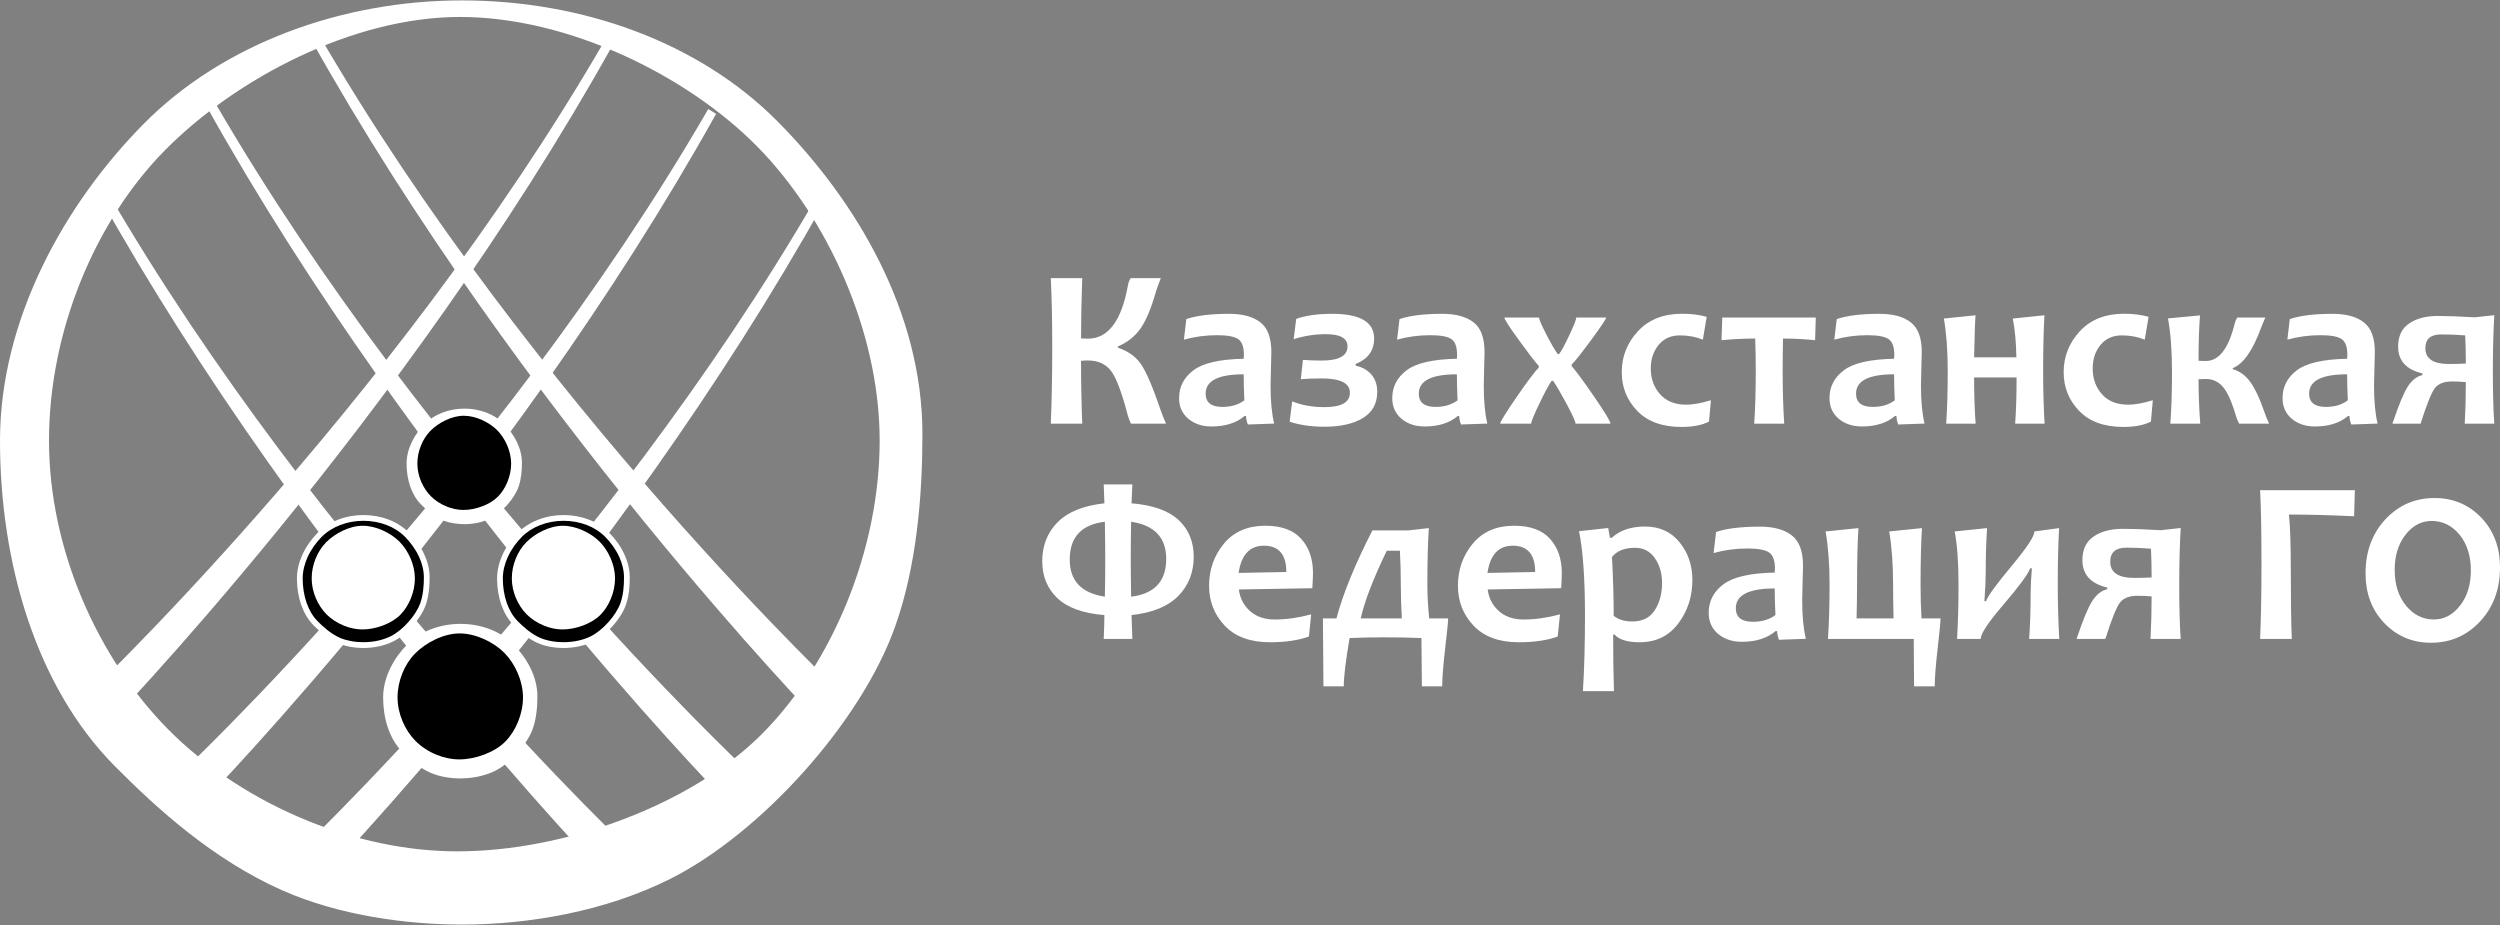<svg width="200" height="74" viewBox="0 0 200 74" fill="none" xmlns="http://www.w3.org/2000/svg">
<rect x="0" y="0" width="200" height="74" fill="#808080" stroke="none"/>
<path d="M93.283 33.896H90.48C90.427 33.807 90.347 33.603 90.239 33.287C89.751 31.405 89.294 30.191 88.865 29.647C88.436 29.108 87.823 28.837 87.028 28.837C86.8 28.837 86.62 28.849 86.483 28.87C86.483 30.593 86.516 32.269 86.579 33.896H84.064C84.14 32.094 84.179 30.065 84.179 27.809C84.179 25.638 84.14 23.786 84.064 22.253H86.579C86.516 24.021 86.483 25.627 86.483 27.075C86.726 27.088 86.906 27.094 87.028 27.094C88.658 27.094 89.727 25.666 90.239 22.809C90.276 22.602 90.347 22.416 90.456 22.253H92.866C92.786 22.44 92.668 22.767 92.505 23.23C92.112 24.626 91.692 25.64 91.244 26.278C90.793 26.916 90.19 27.396 89.428 27.718V27.816C90.217 28.073 90.826 28.497 91.254 29.096C91.677 29.69 92.225 30.964 92.889 32.913C92.976 33.164 93.105 33.489 93.283 33.896ZM101.933 33.886L99.827 33.96C99.729 33.707 99.684 33.48 99.684 33.279H99.568C98.912 33.837 98.028 34.117 96.917 34.117C96.171 34.117 95.556 33.911 95.064 33.499C94.57 33.083 94.327 32.534 94.327 31.847C94.327 30.942 94.707 30.201 95.474 29.624C96.237 29.043 97.578 28.739 99.494 28.701C99.507 28.595 99.513 28.491 99.513 28.397C99.513 27.754 99.356 27.328 99.049 27.124C98.739 26.916 98.173 26.816 97.344 26.816C96.445 26.816 95.567 26.935 94.711 27.173L94.907 25.528C95.716 25.248 96.859 25.106 98.334 25.106C99.413 25.106 100.244 25.332 100.83 25.787C101.417 26.239 101.709 27.033 101.709 28.166C101.709 28.415 101.698 28.87 101.676 29.532C101.658 30.195 101.645 30.636 101.645 30.856C101.645 32.088 101.741 33.099 101.933 33.886ZM99.548 32.028C99.513 31.223 99.494 30.526 99.494 29.944C97.466 29.944 96.451 30.46 96.451 31.49C96.451 32.198 96.898 32.553 97.791 32.553C98.493 32.553 99.076 32.379 99.548 32.028ZM110.179 31.339C110.179 32.275 109.799 32.973 109.036 33.44C108.274 33.906 107.248 34.137 105.957 34.137C104.897 34.137 103.97 34.002 103.171 33.735L103.377 32.108C104.137 32.418 104.999 32.571 105.957 32.571C107.312 32.571 107.992 32.187 107.992 31.417C107.992 30.654 107.236 30.273 105.726 30.273C105.089 30.273 104.532 30.295 104.064 30.338L104.235 28.79C104.691 28.827 105.191 28.845 105.733 28.845C107.115 28.845 107.802 28.466 107.802 27.71C107.802 27.061 107.224 26.733 106.062 26.733C105.183 26.733 104.327 26.869 103.492 27.136L103.698 25.511C104.442 25.242 105.398 25.106 106.572 25.106C108.811 25.106 109.93 25.764 109.93 27.075C109.93 28.046 109.438 28.727 108.455 29.113V29.255C108.909 29.345 109.285 29.535 109.587 29.828C109.981 30.209 110.179 30.713 110.179 31.339ZM118.987 33.886L116.881 33.96C116.783 33.707 116.738 33.48 116.738 33.279H116.622C115.968 33.837 115.084 34.117 113.971 34.117C113.225 34.117 112.61 33.911 112.12 33.499C111.626 33.083 111.381 32.534 111.381 31.847C111.381 30.942 111.764 30.201 112.528 29.624C113.292 29.043 114.634 28.739 116.55 28.701C116.561 28.595 116.567 28.491 116.567 28.397C116.567 27.754 116.412 27.328 116.105 27.124C115.793 26.916 115.227 26.816 114.399 26.816C113.499 26.816 112.622 26.935 111.765 27.173L111.961 25.528C112.772 25.248 113.915 25.106 115.388 25.106C116.467 25.106 117.298 25.332 117.884 25.787C118.472 26.239 118.763 27.033 118.763 28.166C118.763 28.415 118.752 28.87 118.73 29.532C118.712 30.195 118.701 30.636 118.701 30.856C118.701 32.088 118.795 33.099 118.987 33.886ZM116.604 32.028C116.567 31.223 116.55 30.526 116.55 29.944C114.52 29.944 113.505 30.46 113.505 31.49C113.505 32.198 113.954 32.553 114.847 32.553C115.547 32.553 116.132 32.379 116.604 32.028ZM128.839 33.896H126.045C126.045 33.735 125.801 33.197 125.315 32.287C124.85 31.421 124.494 30.817 124.251 30.471H124.126C123.932 30.74 123.608 31.335 123.164 32.259C122.715 33.185 122.494 33.727 122.494 33.896H120.013C120.013 33.752 120.442 33.056 121.302 31.802C122.161 30.552 122.762 29.755 123.099 29.406V29.272C122.817 28.964 122.298 28.293 121.549 27.261C120.75 26.16 120.35 25.54 120.35 25.403H123.126C123.126 25.558 123.328 26.019 123.724 26.788C124.11 27.534 124.41 28.046 124.617 28.327H124.725C124.909 28.095 125.183 27.589 125.548 26.81C125.918 26.031 126.1 25.562 126.1 25.403H128.492C128.492 25.517 128.093 26.111 127.301 27.19C126.506 28.268 125.985 28.925 125.734 29.157V29.29C126.073 29.667 126.666 30.475 127.521 31.714C128.4 32.995 128.839 33.721 128.839 33.896ZM136.873 32.02L136.721 33.725C136.178 34.011 135.443 34.155 134.519 34.155C132.983 34.155 131.799 33.725 130.977 32.867C130.152 32.01 129.74 30.978 129.74 29.773C129.74 28.521 130.173 27.43 131.035 26.498C131.897 25.566 133.079 25.099 134.579 25.099C135.31 25.099 135.962 25.183 136.535 25.348L136.229 27.173C135.68 26.947 135.069 26.831 134.393 26.831C133.67 26.831 133.104 27.088 132.687 27.597C132.27 28.107 132.062 28.735 132.062 29.48C132.062 30.289 132.309 30.976 132.802 31.537C133.296 32.094 133.998 32.375 134.901 32.375C135.428 32.375 136.086 32.257 136.873 32.02ZM145.262 25.403L145.208 27.216C144.346 27.128 143.489 27.084 142.639 27.084C142.622 27.924 142.612 28.796 142.612 29.702C142.612 31.235 142.655 32.632 142.737 33.896H140.337C140.419 32.697 140.461 31.299 140.461 29.702C140.461 28.827 140.447 27.954 140.416 27.084C139.554 27.084 138.654 27.128 137.72 27.216L137.783 25.403H145.262ZM153.963 33.886L151.859 33.96C151.761 33.707 151.716 33.48 151.716 33.279H151.6C150.944 33.837 150.06 34.117 148.949 34.117C148.203 34.117 147.588 33.911 147.096 33.499C146.602 33.083 146.36 32.534 146.36 31.847C146.36 30.942 146.74 30.201 147.506 29.624C148.27 29.043 149.61 28.739 151.526 28.701C151.539 28.595 151.545 28.491 151.545 28.397C151.545 27.754 151.389 27.328 151.081 27.124C150.771 26.916 150.203 26.816 149.377 26.816C148.477 26.816 147.6 26.935 146.743 27.173L146.939 25.528C147.749 25.248 148.891 25.106 150.366 25.106C151.443 25.106 152.276 25.332 152.862 25.787C153.45 26.239 153.741 27.033 153.741 28.166C153.741 28.415 153.73 28.87 153.708 29.532C153.689 30.195 153.677 30.636 153.677 30.856C153.677 32.088 153.773 33.099 153.963 33.886ZM151.581 32.028C151.545 31.223 151.526 30.526 151.526 29.944C149.498 29.944 148.483 30.46 148.483 31.49C148.483 32.198 148.93 32.553 149.823 32.553C150.525 32.553 151.108 32.379 151.581 32.028ZM163.566 33.896H161.212C161.288 32.834 161.327 31.602 161.327 30.195H157.928C157.928 31.517 157.967 32.752 158.05 33.896H155.695C155.777 32.663 155.818 31.247 155.818 29.647C155.818 28.064 155.716 26.676 155.509 25.483L158.044 25.222C158.006 25.611 157.967 26.731 157.928 28.586H161.31C161.29 27.387 161.196 26.352 161.023 25.483L163.557 25.222C163.488 26.38 163.451 27.854 163.451 29.647C163.451 31.18 163.49 32.595 163.566 33.896ZM172.226 32.02L172.073 33.725C171.53 34.011 170.796 34.155 169.871 34.155C168.335 34.155 167.152 33.725 166.329 32.867C165.504 32.01 165.093 30.978 165.093 29.773C165.093 28.521 165.526 27.43 166.388 26.498C167.25 25.566 168.431 25.099 169.932 25.099C170.662 25.099 171.315 25.183 171.887 25.348L171.581 27.173C171.035 26.947 170.421 26.831 169.745 26.831C169.023 26.831 168.456 27.088 168.039 27.597C167.622 28.107 167.414 28.735 167.414 29.48C167.414 30.289 167.661 30.976 168.155 31.537C168.648 32.094 169.35 32.375 170.253 32.375C170.78 32.375 171.438 32.257 172.226 32.02ZM181.526 33.896H179.134C179.086 33.813 179.016 33.652 178.918 33.413C178.573 32.214 178.217 31.4 177.852 30.97C177.486 30.536 177.026 30.318 176.475 30.318C176.332 30.318 176.134 30.324 175.883 30.338C175.883 31.482 175.928 32.669 176.019 33.896H173.626C173.715 32.703 173.76 31.341 173.76 29.81C173.76 28.089 173.654 26.641 173.44 25.473L175.999 25.232C175.923 26.221 175.883 27.432 175.883 28.864C176.14 28.872 176.338 28.878 176.475 28.878C177.525 28.878 178.297 27.869 178.785 25.848C178.82 25.699 178.889 25.552 178.983 25.403H181.222C181.163 25.54 181.059 25.793 180.91 26.162C180.231 28.026 179.469 29.123 178.626 29.443V29.532C179.188 29.7 179.661 30.048 180.039 30.579C180.417 31.109 180.783 31.888 181.134 32.913C181.24 33.227 181.371 33.556 181.526 33.896ZM190.208 33.886L188.104 33.96C188.006 33.707 187.959 33.48 187.959 33.279H187.844C187.189 33.837 186.306 34.117 185.193 34.117C184.447 34.117 183.831 33.911 183.342 33.499C182.848 33.083 182.605 32.534 182.605 31.847C182.605 30.942 182.985 30.201 183.749 29.624C184.515 29.043 185.855 28.739 187.771 28.701C187.783 28.595 187.789 28.491 187.789 28.397C187.789 27.754 187.634 27.328 187.327 27.124C187.015 26.916 186.449 26.816 185.62 26.816C184.721 26.816 183.845 26.935 182.989 27.173L183.183 25.528C183.994 25.248 185.136 25.106 186.611 25.106C187.689 25.106 188.522 25.332 189.105 25.787C189.693 26.239 189.987 27.033 189.987 28.166C189.987 28.415 189.973 28.87 189.952 29.532C189.934 30.195 189.922 30.636 189.922 30.856C189.922 32.088 190.016 33.099 190.208 33.886ZM187.826 32.028C187.789 31.223 187.771 30.526 187.771 29.944C185.742 29.944 184.729 30.46 184.729 31.49C184.729 32.198 185.175 32.553 186.069 32.553C186.768 32.553 187.354 32.379 187.826 32.028ZM199.544 33.896H197.179C197.238 32.82 197.267 31.714 197.267 30.57C196.893 30.532 196.53 30.517 196.18 30.517C195.543 30.517 195.087 30.685 194.808 31.027C194.532 31.366 194.144 32.322 193.645 33.896H191.394C191.878 32.446 192.283 31.462 192.612 30.942C192.943 30.42 193.337 30.108 193.794 30.008V29.873C192.499 29.569 191.85 28.855 191.85 27.726C191.85 26.898 192.14 26.282 192.726 25.882C193.308 25.479 194.072 25.277 195.02 25.277C195.786 25.277 196.771 25.311 197.974 25.385L199.544 25.214C199.467 26.551 199.428 28.024 199.428 29.639C199.428 31.433 199.467 32.852 199.544 33.896ZM197.267 29.086C197.267 28.229 197.249 27.475 197.216 26.831C196.56 26.78 195.921 26.753 195.296 26.753C194.45 26.753 194.029 27.118 194.029 27.854C194.029 28.7 194.656 29.119 195.911 29.119C196.244 29.119 196.697 29.111 197.267 29.086ZM200 45.401C200 47.133 199.471 48.57 198.409 49.712C197.351 50.85 196.043 51.419 194.481 51.419C192.992 51.419 191.75 50.895 190.747 49.849C189.742 48.803 189.244 47.473 189.244 45.86C189.244 44.127 189.771 42.691 190.829 41.549C191.891 40.411 193.202 39.842 194.761 39.842C196.246 39.842 197.492 40.361 198.497 41.407C199.498 42.451 200 43.784 200 45.401ZM197.669 45.646C197.669 44.467 197.365 43.511 196.764 42.777C196.16 42.043 195.416 41.676 194.534 41.676C193.709 41.676 193.01 42.047 192.436 42.785C191.862 43.525 191.574 44.459 191.574 45.589C191.574 46.761 191.878 47.718 192.483 48.454C193.088 49.188 193.829 49.559 194.71 49.559C195.531 49.559 196.229 49.188 196.807 48.446C197.381 47.703 197.669 46.77 197.669 45.646ZM95.497 44.537C95.497 45.783 95.09 46.829 94.269 47.669C93.45 48.511 92.202 49.023 90.523 49.206C90.542 49.924 90.564 50.56 90.589 51.115H88.297C88.335 50.299 88.352 49.661 88.352 49.206C86.636 49.066 85.378 48.611 84.581 47.844C83.781 47.077 83.38 46.095 83.38 44.902C83.38 43.65 83.787 42.612 84.602 41.786C85.419 40.956 86.667 40.45 88.352 40.265L88.297 38.75H90.589C90.576 38.927 90.554 39.433 90.523 40.265C92.239 40.407 93.497 40.856 94.298 41.611C95.097 42.365 95.497 43.342 95.497 44.537ZM88.419 44.902C88.419 44.041 88.409 42.989 88.389 41.739C86.514 41.963 85.578 42.973 85.578 44.765C85.578 46.464 86.514 47.453 88.389 47.734C88.409 46.649 88.419 45.707 88.419 44.902ZM93.297 44.708C93.297 43.009 92.361 42.02 90.49 41.739C90.47 42.818 90.46 43.76 90.46 44.561C90.46 45.422 90.47 46.48 90.49 47.734C92.361 47.51 93.297 46.5 93.297 44.708ZM105.038 45.844C105.038 46.152 105.02 46.559 104.985 47.057L99.11 47.157C99.194 47.846 99.49 48.421 99.993 48.876C100.499 49.333 101.161 49.561 101.984 49.561C102.897 49.561 103.864 49.425 104.893 49.151L104.713 50.923C103.87 51.227 102.83 51.38 101.592 51.38C100.023 51.38 98.82 50.938 97.981 50.055C97.145 49.172 96.727 48.109 96.727 46.867C96.727 45.569 97.125 44.443 97.916 43.489C98.71 42.534 99.813 42.059 101.227 42.059C102.517 42.059 103.473 42.41 104.098 43.111C104.728 43.809 105.038 44.72 105.038 45.844ZM102.906 45.76C102.906 44.359 102.307 43.656 101.116 43.656C99.978 43.656 99.302 44.384 99.09 45.834L102.906 45.76ZM115.852 49.471C115.852 49.714 115.77 50.52 115.611 51.882C115.456 53.248 115.376 54.257 115.376 54.908H113.752C113.752 54.135 113.74 52.846 113.715 51.044C112.931 51.007 111.914 50.987 110.666 50.987C109.701 50.987 108.801 51.007 107.967 51.044C107.657 52.846 107.502 54.135 107.502 54.908H105.876C105.876 54.341 105.871 53.464 105.855 52.279C105.839 51.097 105.833 50.157 105.833 49.471H106.917C107.434 47.51 108.394 45.163 109.791 42.434H112.647L114.306 42.249C114.228 43.432 114.189 44.94 114.189 46.772C114.189 47.628 114.238 48.527 114.336 49.471H115.852ZM112.146 49.471C112.093 48.55 112.065 47.654 112.065 46.772C112.065 45.825 112.04 44.92 111.991 44.059H110.941C109.848 46.327 109.152 48.13 108.86 49.471H112.146ZM124.944 45.844C124.944 46.152 124.927 46.559 124.892 47.057L119.016 47.157C119.1 47.846 119.396 48.421 119.9 48.876C120.405 49.333 121.067 49.561 121.89 49.561C122.803 49.561 123.771 49.425 124.799 49.151L124.617 50.923C123.777 51.227 122.737 51.38 121.498 51.38C119.927 51.38 118.726 50.938 117.888 50.055C117.051 49.172 116.634 48.109 116.634 46.867C116.634 45.569 117.032 44.443 117.823 43.489C118.616 42.534 119.719 42.059 121.134 42.059C122.423 42.059 123.379 42.41 124.004 43.111C124.633 43.809 124.944 44.72 124.944 45.844ZM122.813 45.76C122.813 44.359 122.213 43.656 121.02 43.656C119.884 43.656 119.208 44.384 118.997 45.834L122.813 45.76ZM135.39 46.4C135.39 47.722 135.014 48.882 134.26 49.881C133.506 50.882 132.475 51.38 131.169 51.38C130.193 51.38 129.527 51.174 129.158 50.76H129.051C129.051 52.251 129.072 53.764 129.115 55.293H126.633C126.743 53.542 126.798 51.527 126.798 49.241C126.798 46.294 126.639 44.043 126.322 42.496L128.657 42.241L128.794 43.026H128.941C129.591 42.424 130.477 42.122 131.598 42.122C132.765 42.122 133.688 42.544 134.37 43.389C135.051 44.231 135.39 45.236 135.39 46.4ZM132.965 46.635C132.965 45.868 132.775 45.206 132.391 44.655C132.005 44.1 131.478 43.823 130.802 43.823C129.962 43.823 129.349 44.068 128.959 44.561C129.051 46.274 129.096 47.844 129.096 49.269C129.48 49.569 129.975 49.718 130.583 49.718C131.392 49.718 131.993 49.418 132.381 48.817C132.771 48.217 132.965 47.491 132.965 46.635ZM144.469 51.105L142.316 51.182C142.218 50.923 142.171 50.691 142.171 50.485H142.051C141.381 51.056 140.48 51.343 139.342 51.343C138.58 51.343 137.951 51.131 137.449 50.711C136.944 50.285 136.695 49.724 136.695 49.023C136.695 48.095 137.085 47.338 137.867 46.749C138.648 46.156 140.018 45.844 141.977 45.807C141.989 45.697 141.997 45.591 141.997 45.495C141.997 44.836 141.838 44.402 141.522 44.194C141.205 43.982 140.625 43.878 139.779 43.878C138.86 43.878 137.963 44 137.087 44.243L137.287 42.561C138.116 42.275 139.283 42.132 140.79 42.132C141.893 42.132 142.743 42.363 143.341 42.828C143.942 43.289 144.242 44.1 144.242 45.258C144.242 45.513 144.228 45.978 144.206 46.655C144.189 47.332 144.175 47.783 144.175 48.009C144.175 49.269 144.273 50.301 144.469 51.105ZM142.034 49.206C141.997 48.383 141.977 47.671 141.977 47.077C139.902 47.077 138.866 47.602 138.866 48.658C138.866 49.38 139.324 49.743 140.235 49.743C140.952 49.743 141.55 49.565 142.034 49.206ZM155.244 49.471C155.244 49.722 155.166 50.526 155.011 51.888C154.854 53.248 154.778 54.257 154.778 54.908H153.126C153.126 54.135 153.116 52.869 153.099 51.115H146.238C146.322 49.855 146.365 48.407 146.365 46.772C146.365 45.154 146.26 43.735 146.048 42.516L148.673 42.249C148.601 43.432 148.564 44.94 148.564 46.772C148.564 47.571 148.552 48.47 148.526 49.471H151.485C151.461 48.489 151.447 47.591 151.447 46.772C151.447 45.154 151.345 43.735 151.136 42.516L153.755 42.249C153.685 43.432 153.645 44.94 153.645 46.772C153.645 47.718 153.671 48.617 153.718 49.471H155.244ZM164.74 51.115H162.332C162.411 50.036 162.45 48.829 162.45 47.487C162.45 46.945 162.485 46.272 162.55 45.465H162.412C162.254 45.925 161.531 46.904 160.242 48.411C159.051 49.798 158.455 50.701 158.455 51.115H156.565C156.645 49.786 156.682 48.338 156.682 46.772C156.682 45.014 156.58 43.595 156.374 42.516L158.964 42.249C158.89 43.419 158.857 44.583 158.857 45.74C158.857 46.352 158.821 47.135 158.753 48.089H158.89C159.006 47.706 159.697 46.755 160.963 45.238C162.154 43.807 162.753 42.899 162.753 42.516L164.73 42.249C164.658 43.419 164.62 44.93 164.62 46.772C164.62 48.236 164.662 49.684 164.74 51.115ZM174.455 51.115H172.04C172.098 50.018 172.13 48.886 172.13 47.714C171.746 47.677 171.375 47.661 171.017 47.661C170.366 47.661 169.9 47.834 169.616 48.183C169.332 48.529 168.938 49.506 168.427 51.115H166.125C166.621 49.633 167.034 48.629 167.371 48.095C167.71 47.563 168.112 47.243 168.58 47.141V47.004C167.255 46.692 166.593 45.962 166.593 44.808C166.593 43.962 166.889 43.333 167.487 42.924C168.08 42.512 168.862 42.306 169.832 42.306C170.615 42.306 171.622 42.34 172.853 42.416L174.455 42.241C174.379 43.607 174.338 45.114 174.338 46.765C174.338 48.597 174.379 50.047 174.455 51.115ZM172.13 46.199C172.13 45.322 172.11 44.553 172.077 43.894C171.407 43.841 170.752 43.813 170.114 43.813C169.25 43.813 168.819 44.188 168.819 44.94C168.819 45.803 169.461 46.233 170.745 46.233C171.084 46.233 171.548 46.225 172.13 46.199ZM188.388 39.215L188.328 41.3C186.369 41.207 184.631 41.164 183.116 41.164C183.214 42.126 183.263 43.576 183.263 45.513C183.263 48.05 183.291 49.914 183.344 51.115H180.809C180.881 49.459 180.918 47.485 180.918 45.195C180.918 42.53 180.881 40.538 180.809 39.215H188.388Z" fill="white"/>
<path d="M36.951 0.033C46.58 0.033 55.917 3.362 62.231 9.739C68.543 16.113 73.794 25.006 73.794 34.721C73.794 39.592 73.351 45.2 71.623 50.09C68.91 57.765 60.874 66.678 53.597 70.322C48.453 72.898 42.336 73.966 36.951 73.966C32.564 73.966 27.126 73.246 22.553 71.215C17.087 68.787 12.601 64.739 9.163 61.268C2.851 54.892 0 44.963 0 35.247C0 25.532 5.19 16.277 11.502 9.902C17.816 3.524 27.32 0.033 36.951 0.033V0.033ZM60.539 11.682C54.902 5.989 45.414 1.356 36.808 1.356C28.203 1.356 18.857 6.303 13.22 11.996C7.582 17.69 3.92 26.546 3.92 35.247C3.92 43.95 7.825 52.665 13.463 58.359C16.466 61.393 20.394 63.962 24.71 65.701C28.491 67.223 32.572 68.108 36.592 68.108C45.199 68.108 55.357 64.374 60.993 58.681C66.631 52.987 70.373 43.95 70.373 35.247C70.373 26.546 66.177 17.376 60.539 11.682Z" fill="white"/>
<path d="M65.656 57.865C65.583 57.795 41.553 33.054 24.796 2.999L25.421 2.616C42.564 32.228 67.799 55.913 67.871 55.983L65.656 57.865Z" fill="white"/>
<path d="M8.136 58.503C8.211 58.431 32.241 33.692 48.997 3.637L48.372 3.254C31.228 32.865 5.995 56.549 5.92 56.619L8.136 58.503Z" fill="white"/>
<path d="M57.365 63.336C57.292 63.266 33.262 38.525 16.506 8.47L17.131 8.087C34.273 37.699 59.508 61.382 59.581 61.452L57.365 63.336Z" fill="white"/>
<path d="M16.427 63.974C16.502 63.902 40.532 39.163 57.288 9.108L56.661 8.725C39.519 38.337 14.286 62.02 14.211 62.09L16.427 63.974Z" fill="white"/>
<path d="M48.69 70.356C48.615 70.283 24.585 45.544 7.831 15.489L8.456 15.104C25.598 44.718 50.833 68.401 50.906 68.472L48.69 70.356Z" fill="white"/>
<path d="M25.104 70.991C25.177 70.921 49.207 46.182 65.963 16.125L65.338 15.742C48.196 45.356 22.961 69.039 22.888 69.11L25.104 70.991Z" fill="white"/>
<path d="M45.081 41.433C46.405 41.433 47.691 41.892 48.56 42.769C49.428 43.646 50.151 44.871 50.151 46.207C50.151 46.876 50.09 47.65 49.851 48.323C49.479 49.378 48.372 50.605 47.371 51.105C46.664 51.46 45.822 51.608 45.081 51.608C44.478 51.608 43.729 51.507 43.1 51.229C42.348 50.895 41.731 50.338 41.257 49.859C40.389 48.982 39.997 47.616 39.997 46.28C39.997 44.941 40.71 43.668 41.58 42.791C42.448 41.914 43.757 41.433 45.081 41.433Z" fill="black"/>
<path d="M45.081 41.203C45.782 41.203 46.474 41.327 47.103 41.568C47.716 41.804 48.273 42.151 48.723 42.606C49.205 43.095 49.646 43.686 49.95 44.345C50.218 44.922 50.381 45.552 50.381 46.207C50.381 46.549 50.365 46.92 50.32 47.291C50.273 47.667 50.194 48.044 50.069 48.397C49.873 48.953 49.491 49.547 49.029 50.065C48.561 50.591 48.004 51.046 47.475 51.311C47.119 51.49 46.735 51.617 46.347 51.702C45.92 51.796 45.487 51.839 45.081 51.839C44.744 51.839 44.362 51.808 43.978 51.735C43.647 51.67 43.314 51.576 43.008 51.439C42.613 51.264 42.254 51.031 41.933 50.779C41.615 50.53 41.335 50.265 41.094 50.022C40.654 49.577 40.328 49.015 40.113 48.399C39.878 47.732 39.766 47 39.766 46.28C39.766 45.619 39.931 44.973 40.201 44.38C40.503 43.715 40.938 43.115 41.416 42.63C41.868 42.173 42.432 41.818 43.053 41.578C43.688 41.331 44.384 41.203 45.081 41.203ZM46.94 41.998C46.362 41.778 45.728 41.664 45.081 41.664C44.437 41.664 43.798 41.782 43.218 42.006C42.656 42.224 42.148 42.544 41.743 42.954C41.3 43.401 40.898 43.956 40.62 44.571C40.375 45.106 40.227 45.687 40.227 46.28C40.227 46.953 40.33 47.632 40.546 48.244C40.742 48.801 41.03 49.304 41.422 49.698C41.653 49.932 41.919 50.185 42.215 50.416C42.509 50.646 42.834 50.86 43.193 51.019C43.467 51.139 43.765 51.225 44.064 51.282C44.415 51.349 44.768 51.376 45.081 51.376C45.455 51.376 45.857 51.337 46.251 51.252C46.605 51.174 46.954 51.058 47.27 50.901C47.746 50.662 48.251 50.246 48.684 49.759C49.111 49.282 49.46 48.741 49.636 48.244C49.748 47.926 49.82 47.581 49.863 47.236C49.907 46.886 49.92 46.535 49.92 46.207C49.92 45.62 49.773 45.057 49.532 44.537C49.252 43.931 48.845 43.383 48.398 42.93C47.994 42.524 47.495 42.212 46.94 41.998Z" fill="white"/>
<path d="M47.981 43.344C47.279 42.638 46.102 42.061 45.032 42.061C43.963 42.061 42.801 42.677 42.101 43.383C41.4 44.092 40.946 45.191 40.946 46.272C40.946 47.353 41.431 48.436 42.131 49.145C42.505 49.522 42.993 49.839 43.528 50.055C43.998 50.246 44.505 50.355 45.005 50.355C46.075 50.355 47.336 49.892 48.038 49.184C48.737 48.478 49.203 47.353 49.203 46.272C49.203 45.191 48.68 44.053 47.981 43.344Z" fill="white"/>
<path d="M29.07 41.433C30.396 41.433 31.681 41.892 32.549 42.769C33.417 43.646 34.14 44.871 34.14 46.207C34.14 46.876 34.079 47.65 33.842 48.323C33.468 49.378 32.363 50.605 31.362 51.105C30.652 51.46 29.812 51.608 29.07 51.608C28.466 51.608 27.718 51.507 27.089 51.229C26.337 50.895 25.719 50.338 25.247 49.859C24.377 48.982 23.986 47.616 23.986 46.28C23.986 44.941 24.699 43.668 25.569 42.791C26.436 41.914 27.745 41.433 29.07 41.433Z" fill="black"/>
<path d="M29.069 41.203C29.771 41.203 30.462 41.327 31.091 41.568C31.704 41.804 32.261 42.151 32.711 42.606C33.195 43.093 33.634 43.686 33.94 44.345C34.206 44.922 34.371 45.552 34.371 46.207C34.371 46.549 34.355 46.92 34.308 47.291C34.261 47.665 34.182 48.044 34.059 48.397C33.861 48.953 33.479 49.547 33.017 50.067C32.549 50.591 31.994 51.046 31.463 51.311C31.111 51.49 30.725 51.617 30.337 51.702C29.908 51.796 29.475 51.839 29.069 51.839C28.734 51.839 28.352 51.808 27.966 51.735C27.635 51.67 27.302 51.576 26.997 51.439C26.603 51.264 26.242 51.031 25.921 50.779C25.604 50.53 25.323 50.265 25.082 50.022C24.642 49.577 24.318 49.015 24.101 48.397C23.866 47.732 23.754 47 23.754 46.28C23.754 45.619 23.921 44.973 24.189 44.38C24.491 43.715 24.926 43.115 25.406 42.63C25.856 42.173 26.421 41.819 27.041 41.578C27.676 41.331 28.372 41.203 29.069 41.203ZM30.928 42C30.352 41.778 29.716 41.664 29.069 41.664C28.427 41.664 27.788 41.782 27.208 42.006C26.646 42.226 26.136 42.544 25.731 42.954C25.288 43.401 24.887 43.956 24.608 44.569C24.365 45.106 24.215 45.687 24.215 46.28C24.215 46.953 24.318 47.632 24.534 48.244C24.73 48.801 25.02 49.304 25.41 49.698C25.641 49.932 25.907 50.185 26.203 50.416C26.497 50.646 26.822 50.86 27.181 51.019C27.455 51.139 27.755 51.225 28.052 51.282C28.403 51.349 28.756 51.376 29.069 51.376C29.443 51.376 29.845 51.339 30.239 51.252C30.591 51.174 30.94 51.058 31.258 50.899C31.736 50.662 32.241 50.246 32.672 49.761C33.099 49.282 33.45 48.741 33.624 48.244C33.738 47.926 33.808 47.581 33.851 47.236C33.895 46.886 33.91 46.535 33.91 46.207C33.91 45.62 33.761 45.057 33.522 44.537C33.24 43.931 32.833 43.383 32.386 42.93C31.982 42.524 31.483 42.212 30.928 42Z" fill="white"/>
<path d="M31.969 43.344C31.269 42.638 30.09 42.061 29.02 42.061C27.951 42.061 26.789 42.677 26.09 43.383C25.388 44.092 24.934 45.191 24.934 46.272C24.934 47.353 25.419 48.436 26.119 49.145C26.493 49.522 26.981 49.839 27.518 50.055C27.988 50.246 28.493 50.355 28.993 50.355C30.063 50.355 31.324 49.892 32.026 49.184C32.725 48.478 33.191 47.353 33.191 46.272C33.191 45.191 32.67 44.053 31.969 43.344Z" fill="white"/>
<path d="M37.147 32.689C38.352 32.689 39.519 33.107 40.309 33.904C41.096 34.7 41.755 35.813 41.755 37.028C41.755 37.636 41.698 38.336 41.482 38.949C41.143 39.908 40.138 41.023 39.229 41.478C38.585 41.8 37.821 41.933 37.147 41.933C36.598 41.933 35.918 41.843 35.346 41.59C34.664 41.286 34.102 40.779 33.673 40.346C32.884 39.549 32.527 38.307 32.527 37.092C32.527 35.878 33.176 34.72 33.965 33.923C34.755 33.126 35.944 32.689 37.147 32.689Z" fill="white"/>
<path d="M39.782 34.425C39.145 33.784 38.073 33.26 37.102 33.26C36.13 33.26 35.076 33.819 34.439 34.461C33.803 35.105 33.389 36.103 33.389 37.086C33.389 38.069 33.83 39.053 34.467 39.696C34.806 40.038 35.248 40.328 35.736 40.524C36.163 40.697 36.624 40.795 37.078 40.795C38.05 40.795 39.196 40.375 39.833 39.732C40.469 39.09 40.891 38.069 40.891 37.086C40.891 36.103 40.419 35.069 39.782 34.425Z" fill="black"/>
<path d="M36.829 49.91C38.44 49.91 40.001 50.465 41.057 51.533C42.113 52.599 42.991 54.086 42.991 55.711C42.991 56.525 42.916 57.463 42.628 58.281C42.174 59.565 40.83 61.054 39.613 61.664C38.753 62.094 37.731 62.273 36.829 62.273C36.097 62.273 35.188 62.153 34.422 61.814C33.509 61.407 32.758 60.73 32.182 60.15C31.128 59.084 30.65 57.424 30.65 55.799C30.65 54.174 31.518 52.626 32.574 51.56C33.63 50.493 35.219 49.91 36.829 49.91Z" fill="white"/>
<path d="M40.352 52.232C39.502 51.372 38.069 50.674 36.771 50.674C35.47 50.674 34.059 51.419 33.209 52.279C32.357 53.14 31.804 54.477 31.804 55.791C31.804 57.104 32.394 58.421 33.244 59.28C33.699 59.737 34.29 60.126 34.943 60.389C35.515 60.619 36.13 60.752 36.737 60.752C38.036 60.752 39.57 60.189 40.42 59.329C41.273 58.468 41.839 57.104 41.839 55.791C41.839 54.477 41.204 53.091 40.352 52.232Z" fill="black"/>
</svg>
